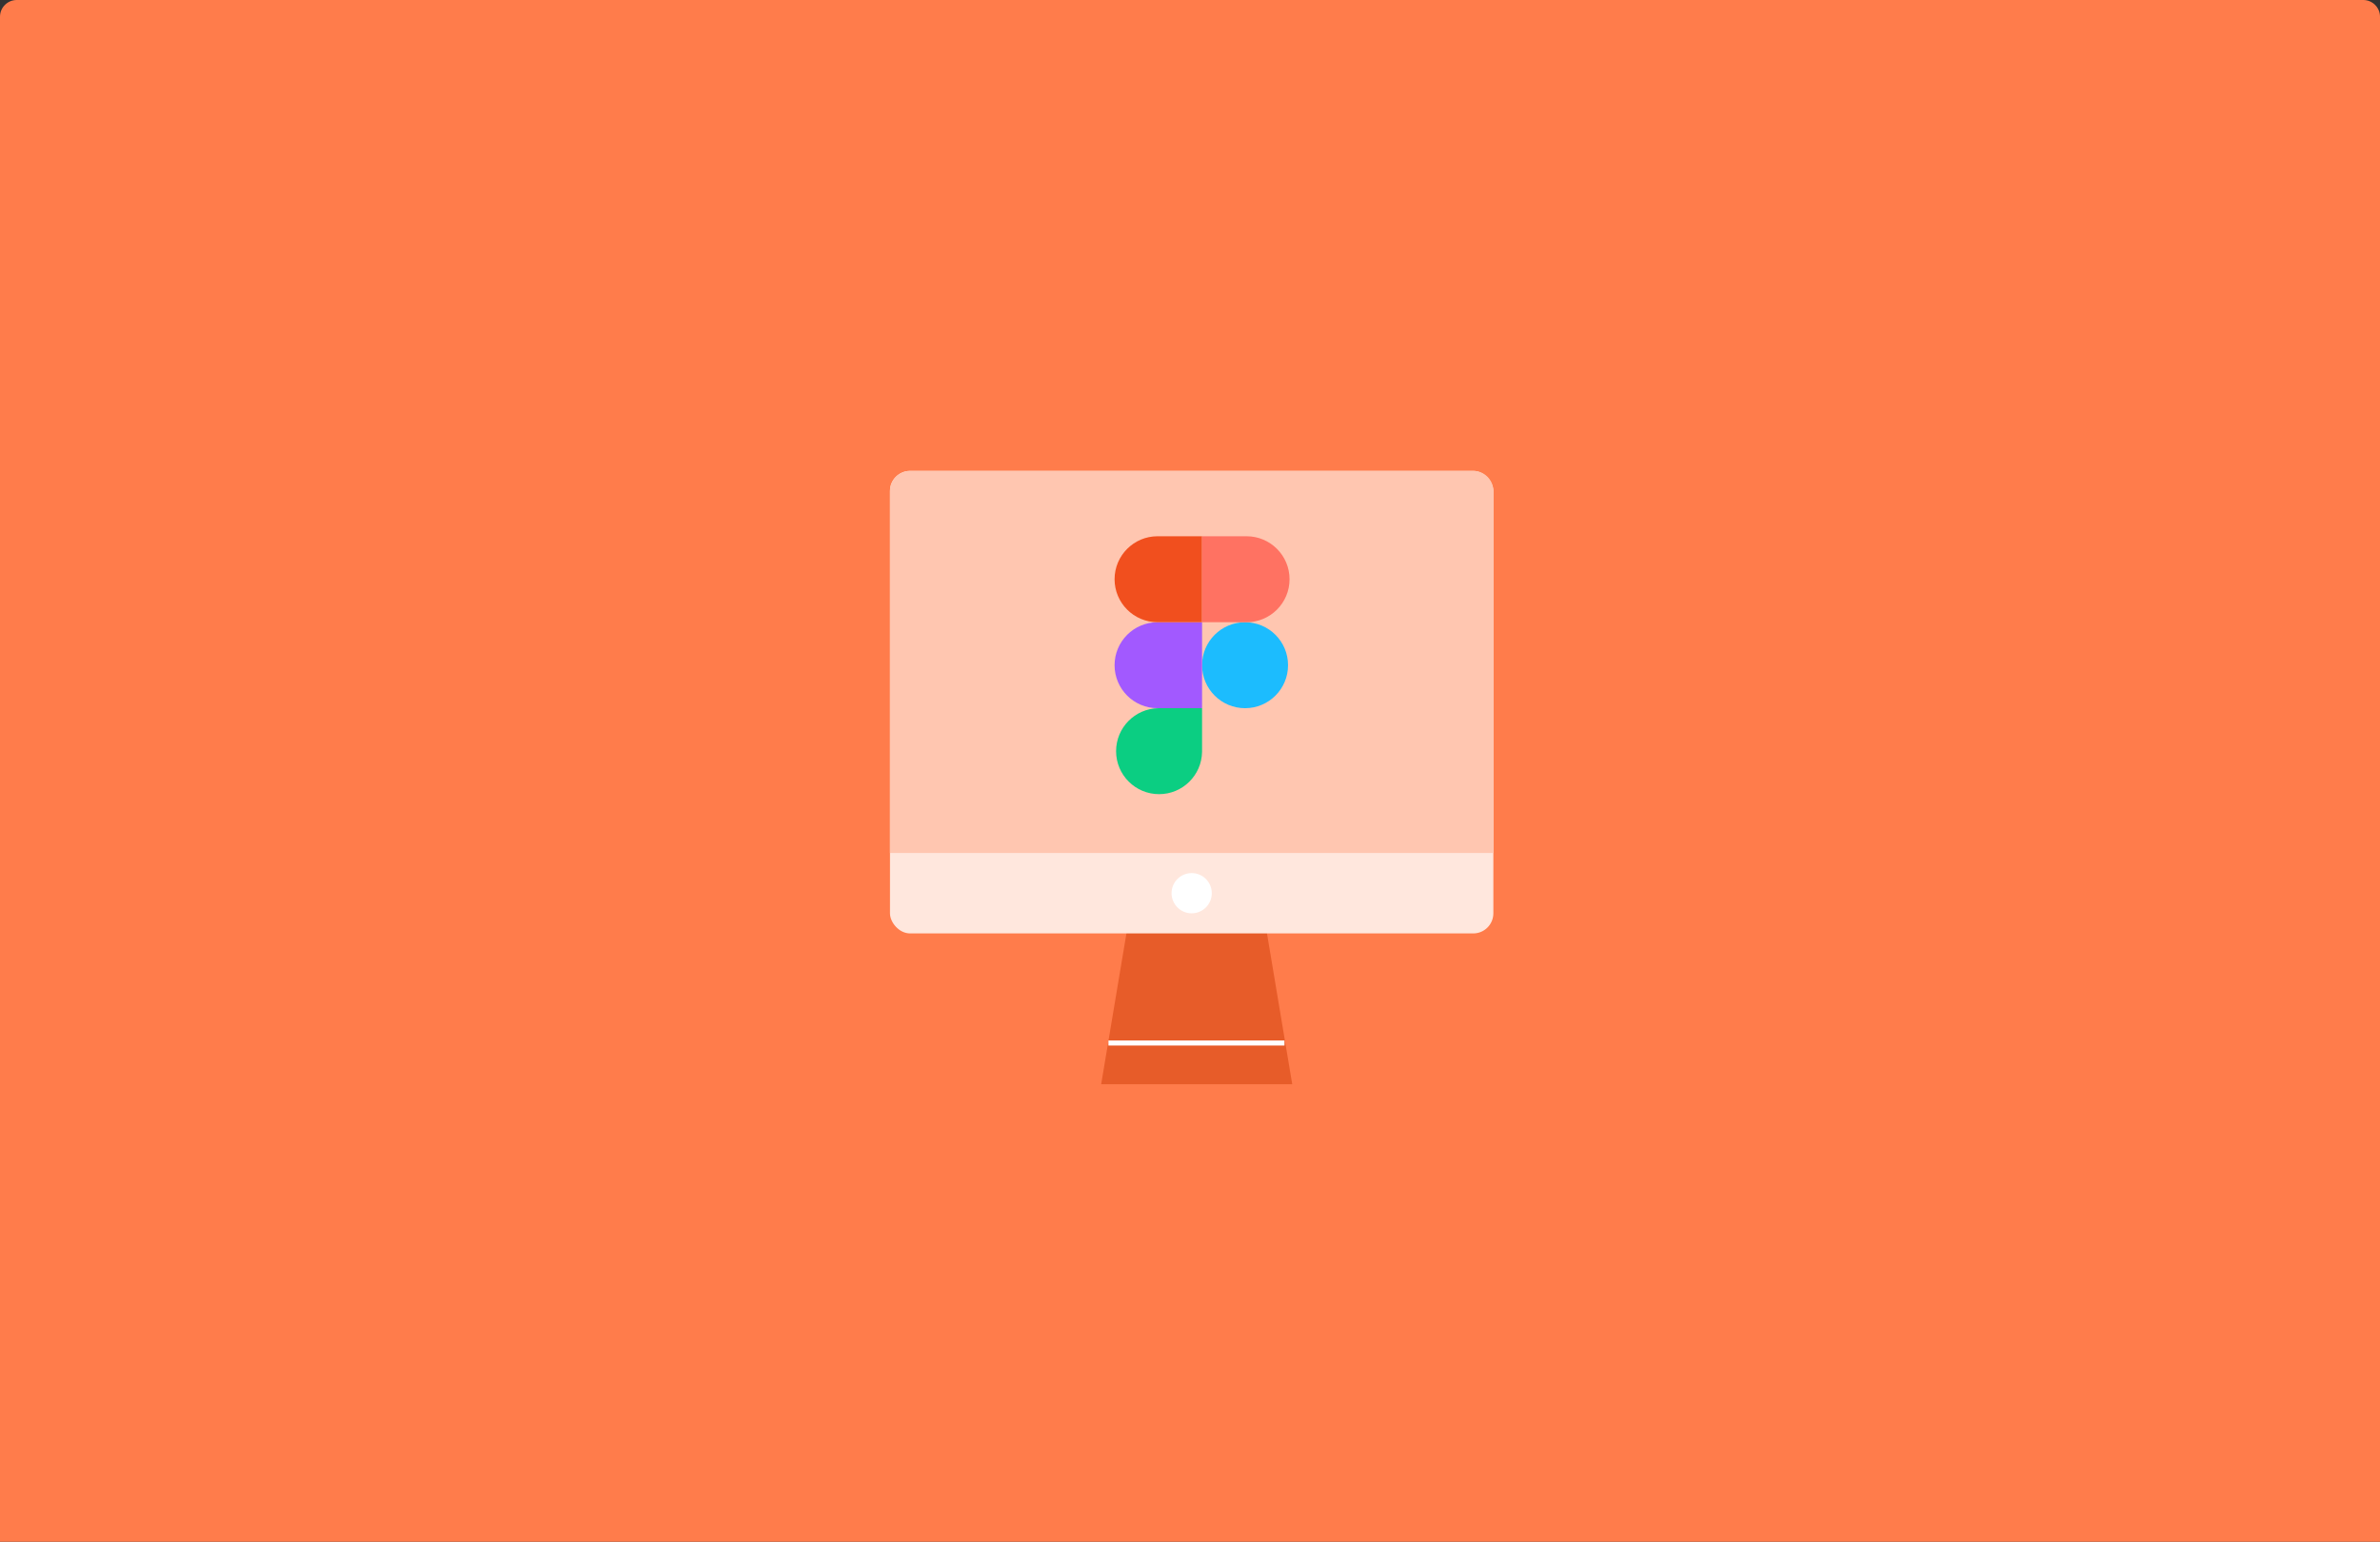 <?xml version="1.0" encoding="UTF-8"?>
<svg width="284px" height="184px" viewBox="0 0 284 184" version="1.1" xmlns="http://www.w3.org/2000/svg" xmlns:xlink="http://www.w3.org/1999/xlink">
    <rect x="0" y="0" width="284" height="184" fill="#333333" stroke="none"/>
    <!-- Generator: Sketch 61.2 (89653) - https://sketch.com -->
    <title>编组 23</title>
    <desc>Created with Sketch.</desc>
    <g id="页面-1" stroke="none" stroke-width="1" fill="none" fill-rule="evenodd">
        <g id="资源" transform="translate(-1040, -783)">
            <g id="编组-23" transform="translate(1040, 783)">
                <path d="M2,0 L282,0 C283.105,-2.02906125e-16 284,0.895 284,2 L284,184 L284,184 L0,184 L0,2 C-1.3527075e-16,0.895 0.895,2.02906125e-16 2,0 Z" id="蒙版备份-7" fill="#FF7C4B"></path>
                <g id="编组-21备份" transform="translate(99, 49)">
                    <rect id="矩形备份-28" x="0" y="0" width="86.4" height="86.4"></rect>
                    <g id="编组-12" transform="translate(7.2, 7.2)">
                        <g id="编组-6备份">
                            <polygon id="矩形" fill="#E75C29" points="29.018 50.4 44.182 50.4 48 73.2 25.2 73.2"></polygon>
                            <rect id="矩形" fill="#FFE7DD" x="0" y="0" width="72" height="55.2" rx="2.4"></rect>
                            <path d="M2.4,0 L69.6,0 C70.925,-2.4348735e-16 72,1.075 72,2.4 L72,45.6 L72,45.6 L0,45.6 L0,2.4 C-6.0641411e-16,1.075 1.075,-1.08878028e-15 2.4,0 Z" id="矩形" fill="#FFC6B0"></path>
                            <g id="编组-14" transform="translate(26.8, 7.8)">
                                <circle id="椭圆形" fill="#1CBCFE" cx="15.57" cy="15.39" r="5.13"></circle>
                                <path d="M10.44,20.52 L10.44,25.74 C10.391,28.532 8.113,30.78 5.31,30.78 C2.477,30.78 0.18,28.483 0.18,25.65 C0.18,22.847 2.428,20.569 5.22,20.521 L5.22,20.52 L10.44,20.52 Z" id="路径" fill="#0BCE82"></path>
                                <path d="M10.44,10.26 L10.44,20.52 L5.13,20.52 L5.13,20.52 C2.297,20.52 0,18.223 0,15.39 C0,12.557 2.297,10.26 5.13,10.26 L5.22,10.261 L5.22,10.261 L5.22,10.26 L10.44,10.26 Z" id="路径" fill="#A259FF"></path>
                                <path d="M10.44,0 L10.44,10.26 L5.13,10.26 L5.13,10.26 C2.297,10.26 0,7.963 0,5.13 C0,2.297 2.297,0 5.13,0 L5.22,0.001 L5.22,0.001 L5.22,0 L10.44,0 Z" id="路径备份" fill="#F14F1E"></path>
                                <path d="M20.88,0 L20.88,10.26 L15.57,10.26 L15.57,10.26 C12.737,10.26 10.44,7.963 10.44,5.13 C10.44,2.297 12.737,0 15.57,0 L15.66,0.001 L15.66,0.001 L15.66,0 L20.88,0 Z" id="路径备份-2" fill="#FF7262" transform="translate(15.66, 5.13) scale(-1, 1) translate(-15.66, -5.13) "></path>
                            </g>
                            <circle id="椭圆形" fill="#FFFFFF" cx="36" cy="50.4" r="2.4"></circle>
                            <path d="M26.067,68.28 L47.073,68.28 L26.067,68.28 Z" id="路径-117" stroke="#FFFFFF" stroke-width="0.6"></path>
                        </g>
                    </g>
                </g>
            </g>
        </g>
    </g>
</svg>
